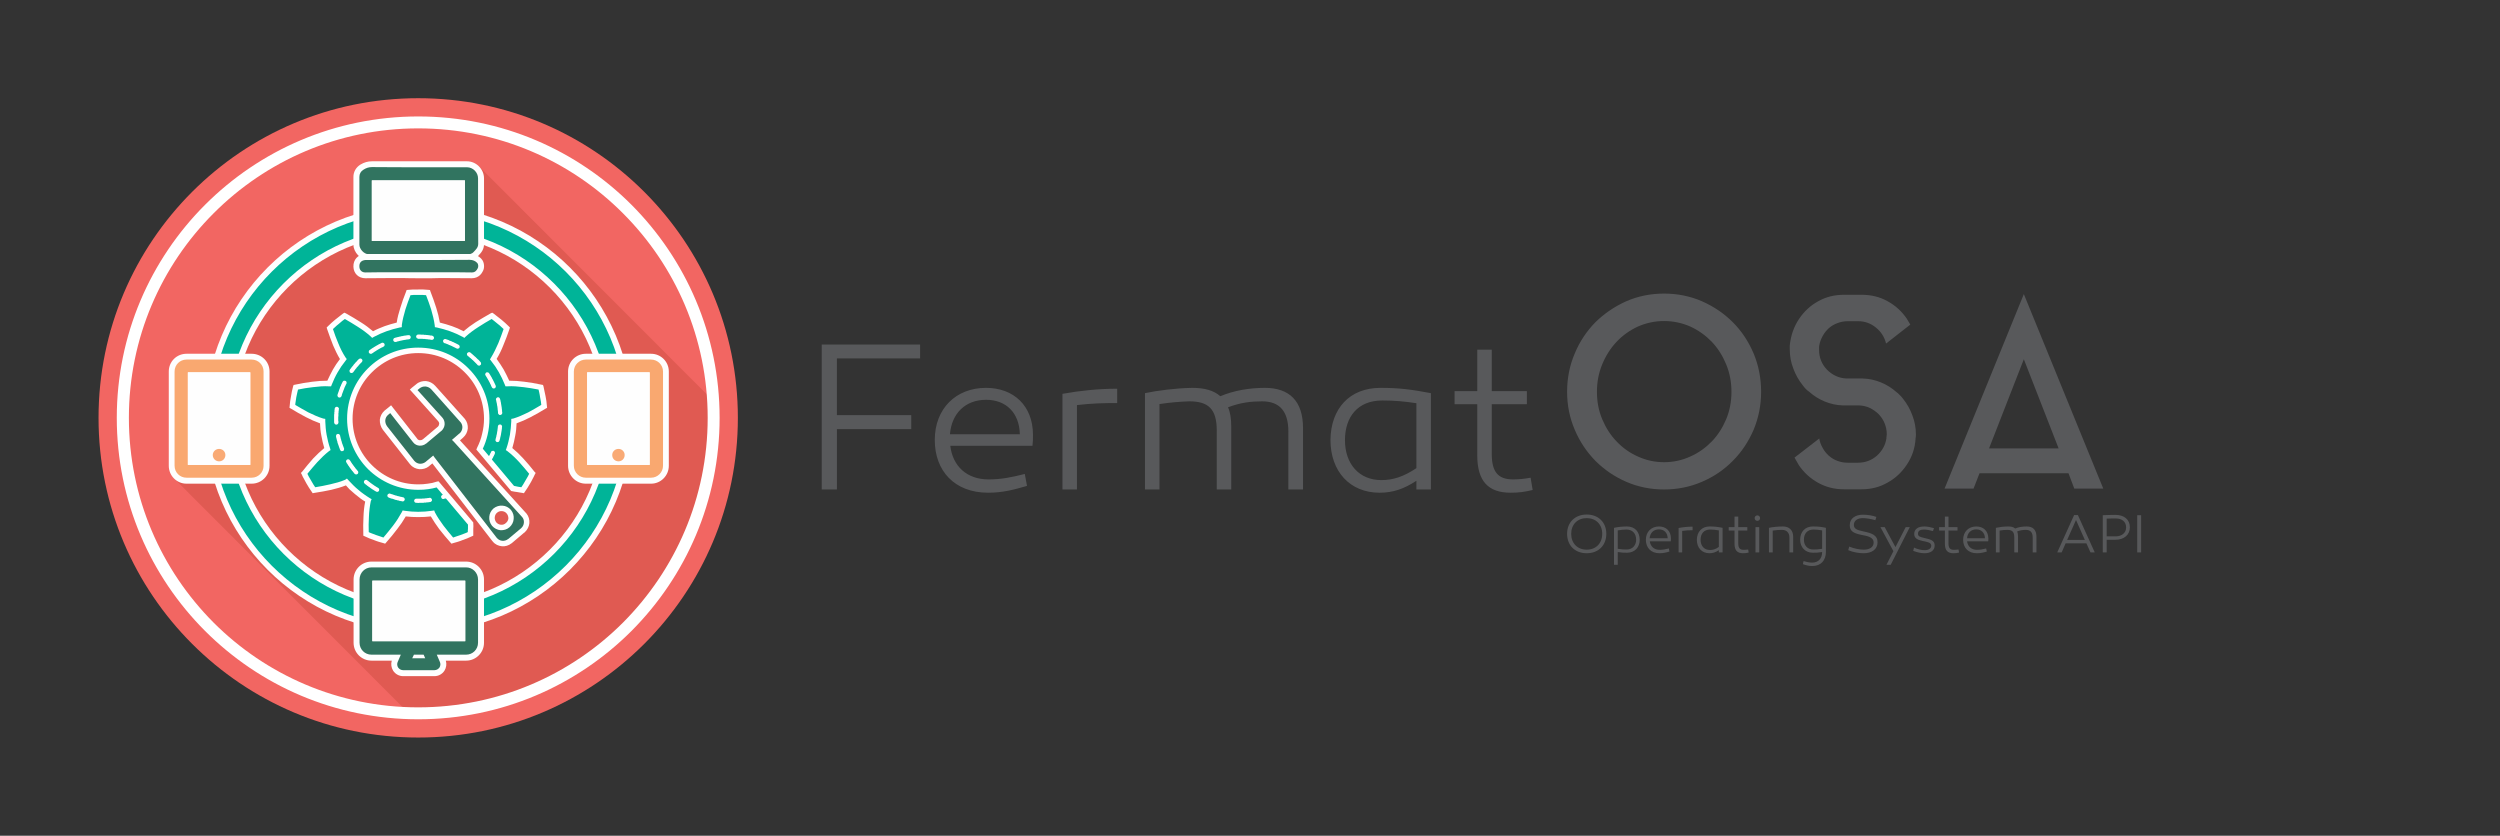 <?xml version="1.0" encoding="UTF-8"?>
<!DOCTYPE svg PUBLIC "-//W3C//DTD SVG 1.1//EN" "http://www.w3.org/Graphics/SVG/1.1/DTD/svg11.dtd">
<!-- Creator: CorelDRAW X6 -->
<svg xmlns="http://www.w3.org/2000/svg" xml:space="preserve" width="146.643mm" height="49.022mm" version="1.1" style="shape-rendering:geometricPrecision; text-rendering:geometricPrecision; image-rendering:optimizeQuality; fill-rule:evenodd; clip-rule:evenodd"
viewBox="0 0 14664 4902"
 xmlns:xlink="http://www.w3.org/1999/xlink">
 <rect x="0" y="0" width="14664" height="4902" fill="#333333" stroke="none"/>
 <defs>
  <style type="text/css">
   <![CDATA[
    .fil4 {fill:#FEFEFE}
    .fil7 {fill:#F9AA75}
    .fil3 {fill:#00B498}
    .fil5 {fill:#317460}
    .fil2 {fill:#E05A52}
    .fil1 {fill:#F26662}
    .fil6 {fill:#F9A870}
    .fil0 {fill:#58595B;fill-rule:nonzero}
    .fil8 {fill:white;fill-rule:nonzero}
   ]]>
  </style>
 </defs>
 <g id="Capa_x0020_1">
  <path class="fil0" d="M4909 2435l0 -333 488 0 0 -81 -577 0 0 850 89 0 0 -354 436 0 0 -82 -436 0zm874 -160c-175,0 -300,121 -300,306 0,180 115,309 313,309 87,0 152,-18 228,-40l-13 -70c-79,20 -139,32 -213,32 -127,0 -210,-78 -224,-197l482 0c3,-28 3,-38 3,-66 -1,-169 -113,-274 -276,-274zm1 70c117,0 195,76 198,202l-410 0c10,-122 90,-202 212,-202zm769 -65c-107,0 -216,11 -321,30l0 561 85 0 0 -495c85,-10 154,-12 236,-12l0 -84zm866 -5c-88,0 -181,15 -261,49 -39,-34 -92,-49 -166,-49 -98,2 -205,16 -276,31l0 565 85 0 0 -501c66,-10 120,-14 175,-16 112,0 161,45 161,171l0 346 85 0 0 -367c0,-49 -6,-87 -19,-115 73,-28 136,-35 200,-35 105,0 154,61 154,177l0 340 86 0 0 -360c0,-160 -81,-236 -224,-236zm678 0c-181,0 -291,122 -293,305 0,186 115,310 288,310 80,0 144,-23 216,-70l0 51 85 0 0 -565c-116,-22 -187,-31 -296,-31zm11 74c69,0 128,5 200,16l0 381c-77,51 -137,70 -206,70 -130,0 -213,-95 -213,-234 0,-137 75,-233 219,-233zm870 453c-37,7 -72,10 -103,10 -90,0 -125,-46 -125,-150l0 -291 206 0 0 -77 -206 0 0 -243 -85 0 0 243 -133 0 0 77 133 0 0 299c0,151 63,220 196,220 50,0 82,-5 129,-16l-12 -72z"/>
  <path class="fil0" d="M9307 3018c-68,0 -115,45 -115,113 0,69 47,114 115,114 68,0 115,-45 115,-114 0,-68 -47,-113 -115,-113zm0 206c-54,0 -91,-37 -91,-93 0,-55 37,-92 91,-92 54,0 91,37 91,92 0,56 -37,93 -91,93zm236 -136c-28,0 -53,3 -76,8l0 217 22 0 0 -75c25,4 36,4 55,4 45,0 74,-32 74,-76 -1,-47 -28,-78 -75,-78zm-1 135c-16,0 -27,0 -53,-4l0 -108c19,-3 34,-5 51,-5 37,0 57,25 57,60 0,33 -22,57 -55,57zm189 -135c-45,0 -77,31 -77,78 0,46 29,79 80,79 22,0 39,-4 58,-10l-3 -18c-20,5 -36,8 -55,8 -32,0 -53,-20 -57,-50l123 0c1,-7 1,-10 1,-17 0,-44 -29,-70 -70,-70zm0 17c30,0 50,20 51,52l-106 0c3,-31 23,-52 55,-52zm197 -16c-28,0 -55,3 -82,8l0 143 21 0 0 -126c22,-3 40,-4 61,-4l0 -21zm100 -1c-46,0 -74,31 -75,78 0,48 30,79 74,79 21,0 37,-6 55,-18l0 13 22 0 0 -144c-30,-6 -48,-8 -76,-8zm3 18c18,0 33,2 51,5l0 97c-19,14 -35,18 -52,18 -34,0 -55,-24 -55,-60 0,-35 19,-60 56,-60zm223 117c-9,1 -18,2 -26,2 -23,0 -32,-11 -32,-38l0 -75 53 0 0 -20 -53 0 0 -62 -22 0 0 62 -34 0 0 20 34 0 0 77c0,39 16,56 50,56 13,0 21,-1 33,-4l-3 -18zm54 -168c9,0 16,-7 16,-16 0,-9 -7,-16 -16,-16 -9,0 -16,7 -16,16 0,9 7,16 16,16zm11 37l-22 0 0 148 22 0 0 -148zm139 -4c-27,0 -60,3 -82,8l0 144 22 0 0 -128c20,-3 39,-4 55,-4 27,0 43,17 43,45l0 87 22 0 0 -92c0,-38 -23,-60 -60,-60zm176 0c-46,0 -75,31 -75,78 0,44 30,76 74,76 19,0 31,0 55,-4 0,39 -23,62 -59,62 -17,0 -34,-4 -50,-9l-4 18c16,6 34,11 55,11 51,0 80,-33 80,-83l0 -141c-22,-5 -41,-8 -76,-8zm3 18c18,0 33,2 51,5l0 108c-25,4 -37,4 -53,4 -33,0 -54,-24 -54,-57 0,-35 19,-60 56,-60zm369 -74c-21,-8 -51,-13 -79,-13 -46,0 -77,23 -77,61 0,33 18,47 67,57 35,7 73,12 73,46 0,26 -24,41 -57,41 -26,0 -57,-6 -86,-18l-6 21c28,12 62,18 91,18 47,0 81,-23 81,-64 0,-43 -35,-54 -83,-64 -39,-8 -56,-16 -56,-38 0,-25 21,-40 52,-40 21,0 49,5 74,12l6 -19zm196 60l-24 0 -60 117 -63 -117 -25 0 76 141 -41 80 25 0 112 -221zm20 139c21,8 45,14 66,14 35,0 60,-15 60,-46 0,-29 -24,-35 -59,-43 -26,-6 -39,-10 -39,-25 0,-17 12,-25 35,-25 15,0 35,4 53,9l6 -17c-16,-5 -38,-10 -57,-10 -37,0 -59,16 -59,44 0,24 17,34 49,41 29,6 51,9 51,28 0,17 -17,26 -39,26 -18,0 -41,-5 -62,-15l-5 19zm266 -8c-10,1 -19,2 -27,2 -23,0 -32,-11 -32,-38l0 -75 53 0 0 -20 -53 0 0 -62 -21 0 0 62 -34 0 0 20 34 0 0 77c0,39 16,56 50,56 13,0 21,-1 33,-4l-3 -18zm104 -135c-45,0 -77,31 -77,78 0,46 29,79 80,79 23,0 39,-4 59,-10l-4 -18c-20,5 -35,8 -54,8 -33,0 -54,-20 -58,-50l124 0c1,-7 1,-10 1,-17 -1,-44 -29,-70 -71,-70zm0 17c30,0 50,20 51,52l-105 0c2,-31 23,-52 54,-52zm295 -17c-22,0 -46,3 -67,12 -9,-9 -23,-12 -42,-12 -25,0 -53,4 -71,8l0 144 22 0 0 -128c17,-3 31,-4 45,-4 29,0 41,11 41,44l0 88 22 0 0 -94c0,-12 -2,-22 -5,-29 19,-7 35,-9 51,-9 27,0 40,15 40,45l0 87 22 0 0 -92c0,-41 -21,-60 -58,-60zm229 99l122 0 24 53 25 0 -99 -219 -22 0 -99 219 26 0 23 -53zm61 -137l52 117 -104 0 52 -117zm231 -30c-25,0 -50,1 -74,2l0 218 23 0 0 -74 51 0c51,0 85,-29 85,-73 0,-46 -34,-73 -85,-73zm-51 126l0 -104c19,-1 36,-1 53,-1 36,0 61,18 61,53 0,31 -25,52 -61,52l-53 0zm202 -124l-23 0 0 218 23 0 0 -218z"/>
  <path class="fil0" d="M9761 1722c78,0 153,15 222,45 70,31 130,72 181,123 52,52 92,113 122,183 29,70 44,145 44,225 0,79 -15,153 -44,223 -30,69 -70,130 -122,182 -51,52 -111,93 -181,123 -69,30 -144,45 -222,45 -79,0 -153,-15 -222,-45 -69,-30 -129,-71 -181,-123 -51,-52 -92,-113 -121,-182 -30,-70 -45,-144 -45,-223 0,-80 15,-155 45,-225 29,-70 70,-131 121,-183 52,-51 112,-92 181,-123 69,-30 143,-45 222,-45zm0 989c53,0 105,-11 153,-33 48,-21 90,-51 126,-88 36,-37 64,-81 85,-131 21,-50 31,-104 31,-161 0,-57 -10,-110 -31,-161 -21,-51 -49,-95 -85,-133 -36,-37 -78,-67 -126,-89 -48,-21 -100,-32 -153,-32 -54,0 -105,11 -153,32 -48,22 -90,52 -125,89 -36,38 -64,82 -85,133 -21,51 -31,104 -31,161 0,57 10,111 31,161 21,50 49,94 85,131 35,37 77,67 125,88 48,22 99,33 153,33zm1363 -411c7,5 14,11 20,18 7,6 12,13 17,19 24,30 43,63 56,99 14,36 21,73 21,113 0,9 -1,16 -2,22 -3,58 -21,110 -53,157 -29,43 -66,78 -112,103 -45,26 -96,39 -152,39l-103 0c-56,0 -107,-13 -153,-39 -45,-25 -83,-60 -112,-103 -8,-13 -16,-27 -25,-44l145 -112c3,20 10,38 20,55 9,18 22,33 36,46 15,13 31,23 50,30 19,7 38,11 59,11l62 0c43,0 80,-14 111,-41 31,-28 50,-62 56,-102 0,-4 0,-9 1,-13 0,-4 1,-8 1,-12 0,-23 -5,-44 -13,-64 -8,-20 -20,-37 -34,-52 -15,-15 -32,-27 -52,-37 -19,-9 -40,-14 -62,-15l-89 0 -6 0c-38,-1 -74,-9 -108,-23 -34,-14 -64,-33 -91,-57 -15,-10 -27,-23 -37,-37 -24,-30 -43,-63 -56,-99 -14,-36 -21,-73 -21,-113l0 -22c6,-59 24,-111 55,-157 29,-43 66,-78 112,-103 46,-26 96,-38 152,-38l102 0c56,0 107,12 153,38 46,25 84,60 113,103 3,5 6,11 10,17 4,7 7,12 10,17l-142 111c-9,-37 -29,-69 -59,-93 -30,-25 -65,-38 -104,-38l-62 0c-21,0 -41,4 -60,11 -19,7 -36,17 -51,30 -14,13 -27,29 -36,46 -10,18 -17,37 -20,56 -1,5 -1,9 -1,13 0,4 0,8 0,12 0,23 4,44 12,64 8,20 20,37 34,52 15,15 32,28 52,37 19,9 40,14 62,15l89 0 6 0c38,1 74,9 108,23 34,14 64,33 91,57zm282 566l465 -1141 466 1141 -170 0 -34 -90 -522 0 -35 90 -170 0zm261 -236l408 0 -204 -523 -204 523z"/>
  <g id="_361173616">
   <circle class="fil1" cx="2453" cy="2451" r="1875"/>
   <path class="fil2" d="M4186 2451c0,-34 -1,-68 -3,-101l-1373 -1374 -941 451 -522 665 -330 710 1380 1381c19,1 38,1 56,1 957,0 1733,-776 1733,-1733z"/>
   <g>
    <path class="fil3" d="M2456 1351c-609,0 -1105,495 -1105,1105 0,609 496,1105 1105,1105 610,0 1105,-496 1105,-1105 0,-610 -495,-1105 -1105,-1105zm0 2342c-682,0 -1237,-555 -1237,-1237 0,-683 555,-1238 1237,-1238 683,0 1238,555 1238,1238 0,682 -555,1237 -1238,1237z"/>
    <path class="fil4" d="M2456 1368c-599,0 -1087,488 -1087,1088 0,599 488,1087 1087,1087 600,0 1088,-488 1088,-1087 0,-600 -488,-1088 -1088,-1088zm0 2210c-618,0 -1122,-504 -1122,-1122 0,-619 504,-1123 1122,-1123 619,0 1123,504 1123,1123 0,618 -504,1122 -1123,1122zm0 -2342c-672,0 -1220,547 -1220,1220 0,672 548,1220 1220,1220 673,0 1220,-548 1220,-1220 0,-673 -547,-1220 -1220,-1220zm0 2474c-691,0 -1254,-563 -1254,-1254 0,-692 563,-1255 1254,-1255 692,0 1255,563 1255,1255 0,691 -563,1254 -1255,1254z"/>
   </g>
   <path class="fil5" d="M2709 1396l0 -321 -510 0 0 321 510 0zm-271 113l0 -1 -143 0c-45,0 -90,0 -135,0 -34,0 -69,-37 -69,-73 -1,-132 -1,-264 0,-397 0,-24 11,-44 31,-57 20,-12 39,-18 60,-18 102,0 204,1 306,1l251 0c44,0 83,38 83,82l0 106c0,93 -1,185 0,278 0,27 -15,43 -27,55l-3 4c-16,18 -37,20 -56,20l-13 0 -122 0 -163 0z"/>
   <path class="fil4" d="M2216 1093l476 0 0 286 -476 0 0 -286zm-34 -147c-24,0 -46,6 -69,20 -25,16 -40,42 -40,72 0,133 0,265 0,397 0,45 43,90 87,90 45,1 90,1 135,1l80 0 46 -1 34 2 71 0 71 0c42,0 84,0 126,0l6 0 7 0c15,0 45,0 69,-26l3 -4c13,-13 32,-34 31,-67 0,-92 0,-186 0,-277l0 -107c0,-54 -46,-100 -100,-100l-23 0 -113 0 -113 0c-103,0 -205,0 -307,0l0 0 -1 0zm-1 467c183,0 364,0 546,0 0,-119 0,-236 0,-355 -182,0 -363,0 -546,0 0,120 0,237 0,355zm1 -433l1 0c102,1 204,1 307,1 75,0 150,0 226,0 8,0 15,0 23,0 35,0 65,30 65,65 0,128 0,256 1,384 0,22 -14,34 -26,47 -12,14 -27,15 -43,15 -4,0 -9,0 -13,0l-1 0c-41,0 -83,0 -125,0 -47,0 -95,0 -142,0l0 -1c-53,0 -107,0 -160,0 -45,0 -90,0 -135,0 -25,-1 -52,-30 -52,-56 0,-132 0,-264 0,-397 0,-18 8,-33 23,-42 15,-10 31,-16 51,-16z"/>
   <path class="fil4" d="M2181 1058c183,0 364,0 546,0 0,119 0,236 0,355 -182,0 -363,0 -546,0 0,-118 0,-235 0,-355z"/>
   <path class="fil5" d="M2712 3744l0 -321 -511 0 0 321 511 0zm-347 204c-18,0 -35,-9 -44,-23 -10,-15 -12,-34 -4,-50l7 -18 -145 0c-48,0 -87,-39 -87,-87l0 -371c0,-49 39,-88 87,-88l555 0c48,0 87,39 87,88l0 371c0,48 -39,87 -87,87l-146 0 8 18c7,16 6,35 -4,50 -10,15 -26,23 -44,23l-183 0z"/>
   <path class="fil4" d="M2218 3441l476 0 0 286 -476 0 0 -286zm516 -147l-555 0c-58,0 -105,47 -105,105l0 371c0,58 47,105 105,105l119 0c-6,20 -3,41 8,59 13,20 35,32 59,32l91 0 92 0c24,0 46,-12 59,-32 11,-18 14,-39 8,-59l119 0c58,0 105,-47 105,-105l0 -371c0,-58 -47,-105 -105,-105zm-316 567l38 0 38 0 -9 -21 -57 0 -10 21zm-234 -100l545 0 0 -355 -545 0 0 355zm550 -433c39,0 70,32 70,71l0 371c0,39 -31,70 -70,70l-172 0 18 42c5,11 4,23 -2,33 -7,10 -18,16 -30,16l-92 0 -91 0c-12,0 -23,-6 -30,-16 -6,-10 -7,-22 -2,-33l18 -42 -172 0c-39,0 -70,-31 -70,-70l0 -371c0,-39 31,-71 70,-71l555 0z"/>
   <polygon class="fil4" points="2184,3761 2729,3761 2729,3406 2184,3406 "/>
   <path class="fil6" d="M1451 2710l0 -509 -332 0 0 509 332 0zm-357 109c-48,0 -87,-39 -87,-87l0 -553c0,-48 39,-87 87,-87l382 0c49,0 88,39 88,87l0 553c0,48 -39,87 -88,87l-382 0z"/>
   <path class="fil4" d="M1136 2218l297 0 0 475 -297 0 0 -475zm340 -143l-382 0c-58,0 -104,46 -104,104l0 553c0,58 46,105 104,105l382 0c58,0 105,-47 105,-105l0 -553c0,-58 -47,-104 -105,-104zm-374 652l366 0 0 -543 -366 0 0 543zm374 -618c39,0 70,31 70,70l0 553c0,39 -31,70 -70,70l-382 0c-39,0 -70,-31 -70,-70l0 -553c0,-39 31,-70 70,-70l382 0z"/>
   <polygon class="fil4" points="1468,2727 1468,2184 1102,2184 1102,2727 "/>
   <path class="fil7" d="M1248 2669c0,-20 17,-36 37,-36 21,0 37,16 37,36 0,21 -16,37 -37,37 -20,0 -37,-16 -37,-37z"/>
   <path class="fil6" d="M3793 2710l0 -509 -332 0 0 509 332 0zm-357 109c-48,0 -87,-39 -87,-87l0 -553c0,-48 39,-87 87,-87l383 0c48,0 87,39 87,87l0 553c0,48 -39,87 -87,87l-383 0z"/>
   <path class="fil4" d="M3478 2218l298 0 0 475 -298 0 0 -475zm341 -143l-383 0c-57,0 -104,46 -104,104l0 553c0,58 47,105 104,105l383 0c57,0 104,-47 104,-105l0 -553c0,-58 -47,-104 -104,-104zm-375 652l366 0 0 -543 -366 0 0 543zm375 -618c38,0 70,31 70,70l0 553c0,39 -32,70 -70,70l-383 0c-38,0 -70,-31 -70,-70l0 -553c0,-39 32,-70 70,-70l383 0z"/>
   <polygon class="fil4" points="3811,2727 3811,2184 3444,2184 3444,2727 "/>
   <path class="fil7" d="M3591 2669c0,-20 16,-36 37,-36 20,0 36,16 36,36 0,21 -16,37 -36,37 -21,0 -37,-16 -37,-37z"/>
   <path class="fil5" d="M2143 1615c-30,0 -52,-21 -52,-52 -1,-32 19,-53 51,-55l6 0 263 0c114,0 229,0 343,-1 24,0 44,9 59,25 10,11 13,36 4,51 -6,10 -18,32 -49,32 -52,-1 -103,-1 -155,-1l-161 0 -166 0c-47,0 -94,0 -142,1l-1 0z"/>
   <path class="fil4" d="M2755 1490l0 0 -1 0c-113,0 -226,0 -340,0l-129 0 -129 0 -2 0 -2 0 -4 0 -7 0c-42,3 -69,33 -68,74 1,40 30,68 70,68l0 0 2 0c41,0 85,-1 141,-1 28,0 55,0 83,0 27,1 55,1 82,1 28,0 55,0 82,0 27,-1 54,-1 81,-1 62,0 109,1 153,1l0 0c42,0 59,-29 65,-41 12,-20 9,-54 -7,-71 -17,-20 -42,-30 -70,-30zm0 34c19,0 34,7 45,19 6,7 7,23 2,31 -6,12 -15,24 -34,24l0 0c-52,-1 -103,-1 -154,-1 -54,0 -108,0 -162,0l-1 0c-55,0 -110,0 -165,0 -47,0 -95,0 -142,1l-1 0c-24,0 -35,-17 -35,-35 -1,-23 12,-36 36,-38l4 0 6 0 2 0c86,0 172,0 258,0 114,0 227,0 341,-1l0 0z"/>
   <path class="fil3" d="M2453 1714c20,0 39,1 57,2 24,62 47,126 56,190 53,10 106,29 155,56 47,-43 106,-77 164,-110 16,11 31,23 45,35 15,13 29,26 43,39 -22,63 -46,127 -80,181 35,44 63,92 83,143 64,-3 131,9 196,21 5,19 9,37 12,56 4,19 6,38 8,57 -57,34 -116,68 -177,87l0 0c-2,55 -11,110 -29,163 51,39 95,91 137,143 -8,17 -17,33 -27,50 -9,17 -20,33 -30,48 -20,-3 -40,-6 -60,-10l-193 -230c27,-54 42,-115 42,-179 0,-222 -180,-401 -402,-401 -221,0 -401,179 -401,401 0,222 180,401 401,401 40,0 78,-6 114,-16l193 230c1,21 0,41 0,61 -17,8 -35,15 -53,21 -18,7 -36,13 -54,18 -44,-50 -87,-103 -117,-159l0 -1c-55,9 -110,9 -165,0l0 0c-30,57 -73,110 -117,160 -18,-5 -36,-11 -54,-18 -18,-6 -36,-13 -53,-21 -1,-67 -1,-135 13,-197l0 0c-24,-15 -46,-31 -68,-49 -21,-18 -41,-37 -59,-58l0 0c-59,25 -126,37 -192,47 -11,-15 -21,-31 -30,-48 -10,-17 -19,-33 -27,-50 42,-52 86,-104 137,-143l0 0c-18,-53 -27,-108 -29,-163l0 0c-61,-19 -120,-53 -177,-87 2,-19 4,-38 8,-57 3,-19 7,-37 12,-56 65,-12 132,-24 196,-21 20,-51 47,-99 83,-143l0 0c-35,-54 -58,-118 -80,-181 14,-13 28,-26 42,-39 15,-12 30,-24 45,-35 59,33 118,67 165,110 49,-26 101,-45 155,-56l0 0c9,-64 32,-128 55,-190 19,-1 38,-2 57,-2z"/>
   <path class="fil8" d="M2453 1698c9,0 19,0 30,0 10,1 20,1 29,2l10 1 3 9c12,32 24,63 34,96 9,28 16,57 21,86 24,6 48,13 71,21 23,8 46,18 68,30 22,-19 46,-37 71,-53 29,-18 58,-35 88,-52l9 -4 8 5c8,6 15,12 23,18l0 0c8,6 16,12 23,18 7,6 14,12 22,19 7,7 14,14 21,20l7 7 -3 10c-11,31 -22,63 -36,95 -11,28 -24,55 -39,79 15,20 28,41 41,62 12,22 23,44 33,66 29,0 59,2 88,6 34,4 67,10 100,17l10 2 3 9c2,9 4,19 6,29l0 0c2,9 4,19 6,28 2,9 3,19 5,29 1,10 2,19 3,29l1 10 -9 5c-28,17 -57,34 -88,50 -27,14 -54,26 -82,36 -1,25 -3,49 -8,73 -4,24 -10,48 -17,72 23,19 44,39 64,61 23,25 45,51 66,78l7 7 -5 9c-4,10 -9,18 -13,26 -4,9 -9,17 -14,26 -5,9 -10,17 -15,25 -5,8 -11,16 -16,24l-6 9 -10 -2c-11,-2 -22,-3 -30,-5 -10,-1 -20,-3 -30,-5l-5 -1 -4 -5 -193 -230 -7 -8 4 -10c13,-26 24,-54 30,-83 7,-28 11,-58 11,-88 0,-106 -43,-203 -113,-272 -70,-70 -166,-113 -273,-113 -106,0 -202,43 -272,113 -70,69 -113,166 -113,272 0,106 43,203 113,272 70,70 166,113 272,113 19,0 38,-1 56,-4 18,-2 36,-6 53,-12l10 -2 7 8 194 230 3 4 0 6c1,10 1,21 0,31 0,10 0,20 0,30l0 10 -9 4c-9,4 -18,8 -27,12 -9,3 -18,7 -27,10 -9,4 -19,7 -28,10 -9,3 -19,6 -28,8l-9 3 -7 -8c-22,-25 -44,-51 -65,-78 -18,-24 -34,-49 -49,-74 -24,3 -49,4 -74,4 -24,0 -49,-1 -73,-4 -15,26 -31,50 -50,74 -20,27 -42,53 -64,78l-7 8 -9 -3c-9,-2 -19,-5 -28,-8 -9,-3 -19,-6 -28,-10 -9,-3 -18,-7 -27,-10 -9,-4 -18,-8 -27,-12l-9 -4 0 -10c-1,-34 -1,-68 1,-101 1,-30 4,-60 10,-89 -9,-5 -17,-11 -26,-17 -12,-9 -23,-18 -34,-27 -11,-9 -21,-18 -32,-28 -7,-7 -14,-15 -21,-23 -28,11 -57,19 -86,26l0 0c-32,7 -66,13 -99,18l-10 2 -6 -9c-5,-8 -11,-16 -16,-24 -5,-8 -10,-16 -15,-25 -5,-9 -10,-18 -14,-26 -5,-8 -9,-16 -13,-26l-5 -9 7 -7c21,-27 43,-53 65,-78 21,-22 42,-42 65,-61 -7,-24 -13,-48 -17,-72 -5,-24 -7,-48 -8,-73 -28,-10 -55,-22 -82,-36 -31,-16 -60,-33 -88,-50l-9 -5 1 -10c1,-10 2,-19 3,-29 2,-10 3,-20 5,-29 2,-9 3,-19 5,-28l0 0c3,-10 5,-20 7,-29l3 -9 10 -2c33,-7 66,-13 99,-17 30,-4 60,-6 89,-6 10,-22 21,-44 33,-66 12,-21 26,-42 41,-61 -15,-25 -28,-52 -40,-80 -13,-32 -24,-64 -35,-95l-3 -10 7 -7c7,-6 14,-13 21,-20 8,-7 15,-13 22,-19 8,-6 15,-12 23,-18l0 0c8,-7 16,-12 23,-18l8 -5 9 4c30,17 59,34 87,52 26,16 50,34 72,53 22,-12 45,-21 68,-30 23,-8 47,-15 71,-21 4,-29 12,-58 21,-86 10,-33 21,-64 34,-96l3 -9 10 -1c9,-1 19,-1 29,-2 11,0 21,0 29,0zm28 32c-8,0 -17,0 -28,0 -10,0 -19,0 -28,0 -5,1 -11,1 -17,1 -11,28 -21,56 -30,84 -9,31 -17,61 -21,91l0 13 -13 2c-26,6 -52,13 -77,22 -25,9 -50,20 -74,33l-10 6 -8 -8c-23,-21 -49,-40 -76,-57 -25,-16 -50,-31 -76,-46 -5,4 -10,8 -15,11l0 0c-7,6 -14,12 -21,18 -8,6 -15,12 -21,18 -5,4 -9,8 -13,12 9,28 20,57 31,83 12,30 26,58 43,84l7 9 -8 11c-17,21 -32,43 -45,66 -14,24 -25,48 -35,73l-4 10 -12 0c-30,-2 -62,1 -95,5 -29,3 -58,8 -87,14 -2,6 -3,12 -4,17l0 0c-2,9 -4,19 -6,28 -1,10 -3,19 -4,27 -1,6 -2,12 -2,18 26,15 52,31 77,44 29,14 57,27 87,36l12 2 0 14c1,26 3,53 8,80 5,26 11,52 20,78l3 11 -9 6 0 0c-24,19 -47,41 -69,65 -20,22 -39,45 -58,68 3,5 5,10 8,16 5,8 9,16 14,24 4,8 9,16 14,24 3,5 6,10 10,15 29,-5 58,-10 87,-17l0 0c31,-7 61,-15 89,-27l10 -7 10 11c9,10 18,19 28,29 9,9 19,18 30,27 10,9 21,17 32,25 10,7 21,15 33,22l12 7 -5 11c-6,30 -10,62 -11,93 -2,30 -2,60 -1,89 5,3 10,5 16,7 9,4 18,7 26,10 9,3 18,6 27,9 5,2 11,4 17,6 19,-23 38,-45 56,-69 20,-26 37,-53 52,-80l5 -10 11 2c27,4 54,6 80,6 27,0 54,-2 81,-6l13 -2 4 11c14,27 32,53 51,79 18,24 37,46 56,69 6,-2 12,-4 17,-6 9,-3 18,-6 27,-9 8,-3 17,-6 26,-10 5,-2 11,-4 16,-7 0,-6 0,-13 1,-19 0,-8 0,-17 0,-25l-184 -218c-15,4 -31,8 -48,10 -19,3 -39,4 -60,4 -115,0 -219,-47 -295,-122 -75,-76 -122,-180 -122,-295 0,-115 47,-220 122,-295 76,-76 180,-122 295,-122 116,0 220,46 295,122 76,75 123,180 123,295 0,33 -4,65 -11,95 -7,29 -16,56 -28,81l183 218c8,2 16,3 24,5 7,1 13,2 19,3 3,-5 7,-10 10,-15 5,-8 10,-16 14,-24 5,-8 9,-16 14,-24 3,-6 5,-11 8,-16 -19,-23 -38,-46 -58,-68 -22,-24 -45,-46 -70,-65l-9 -6 4 -11c9,-26 15,-52 20,-78 4,-27 7,-54 8,-80l0 -14 12 -2c30,-9 58,-22 87,-36 25,-13 51,-29 77,-44 -1,-6 -1,-12 -2,-18 -1,-8 -3,-17 -5,-27 -1,-9 -3,-18 -5,-28l0 0c-1,-5 -2,-11 -4,-17 -29,-5 -58,-11 -87,-14 -33,-4 -65,-7 -95,-5l-12 0 -4 -10c-10,-25 -22,-50 -35,-73 -13,-23 -28,-45 -45,-66l-7 -9 6 -10c16,-26 30,-55 43,-85 11,-26 21,-55 31,-83 -4,-4 -9,-8 -13,-12 -6,-6 -13,-12 -21,-18 -7,-6 -14,-12 -22,-18l0 0c-4,-3 -9,-7 -14,-11 -26,15 -52,30 -76,46 -27,17 -53,36 -76,57l-8 8 -10 -6c-24,-13 -49,-24 -74,-33 -25,-9 -51,-16 -77,-22l-12 -2 -1 -11c-4,-31 -12,-62 -21,-93 -9,-28 -19,-56 -30,-84 -6,0 -12,0 -18,-1z"/>
   <path class="fil5" d="M2674 2581l400 440c24,26 19,68 -8,90l-74 62c-27,23 -68,20 -90,-8l-364 -470 -30 26c-27,22 -69,20 -90,-8l-159 -202c-22,-28 -19,-68 8,-90l24 -21 144 184c14,17 39,19 56,5l87 -73c16,-14 19,-40 5,-56l-157 -173 25 -21c27,-23 67,-19 90,8l172 191c23,27 19,68 -8,91l-31 25zm231 414c24,-20 60,-17 80,7 20,23 16,59 -7,79 -24,20 -59,17 -79,-7 -20,-24 -17,-59 6,-79z"/>
   <path class="fil8" d="M2698 2583l388 427 0 0 2 2 0 0c13,16 19,37 17,57 -2,19 -11,38 -26,52l0 1 -2 1 -1 0 -73 62 -1 1 -2 1 0 0c-16,13 -37,19 -56,17 -20,-2 -39,-10 -53,-27l0 0 -1 -2 -1 0 -353 -457 -18 15 0 0 -1 1 -1 1c-16,13 -37,18 -56,17 -20,-2 -40,-11 -53,-27l-1 -1 -1 -1 0 0 -159 -202c-13,-17 -19,-39 -18,-59 2,-20 12,-40 28,-54l25 -20 13 -11 10 13 144 184 0 0 0 1 0 0c4,4 9,7 15,7l0 0c6,0 12,-1 16,-5l0 0 1 0 0 0 88 -74 0 0 0 0 0 0c5,-4 7,-10 8,-16 1,-5 -1,-11 -5,-16l0 0 0 0 0 0 -156 -174 -11 -12 12 -11 25 -20c17,-15 37,-20 58,-19 20,2 40,12 54,28l172 192 0 0 1 1 0 0c14,17 19,37 18,57 -2,20 -11,39 -27,53l0 0 -2 2 0 0 -17 15zm364 449l0 0 -399 -440 -12 -12 13 -11 30 -26 0 0 2 -1 0 0c9,-8 15,-20 16,-32 1,-11 -2,-23 -10,-33l0 0 -1 -1 0 0 -171 -192c-9,-10 -22,-16 -34,-17 -12,-1 -25,3 -35,11l-12 10 146 162 0 0 1 1 0 0c9,11 13,25 12,39 -1,14 -8,27 -18,37l-1 0 -1 1 0 0 -87 73 0 0 -1 1 -1 0c-11,9 -25,13 -39,12l0 0c-13,-1 -27,-7 -36,-19l0 0 -1 -1 0 0 -134 -171 -12 10c-10,8 -16,20 -17,32 -1,12 3,25 11,36l159 202 0 0 1 1 0 0c8,9 19,15 31,16 12,1 25,-3 35,-11l0 0 1 -1 0 0 30 -25 13 -11 10 14 363 469 2 2 0 0c8,9 19,14 30,15 12,1 24,-2 34,-10l2 -1 0 0 74 -62 0 0 1 -1 0 0c10,-9 15,-20 16,-32 1,-12 -2,-24 -10,-33l0 0 -1 -1zm-167 -50c15,-12 35,-18 53,-16 18,1 36,10 49,25 13,16 18,35 16,53 -1,18 -10,36 -25,49 -15,13 -34,18 -53,17 -18,-2 -36,-11 -49,-26 -12,-15 -18,-34 -16,-53 1,-18 10,-36 25,-49zm50 16c-10,-1 -21,2 -29,9 -9,7 -13,17 -14,27 -1,10 2,21 9,30 7,8 17,13 27,14 10,1 21,-2 29,-10 9,-7 14,-17 15,-27 0,-10 -3,-21 -10,-29 -7,-9 -17,-13 -27,-14z"/>
   <path class="fil8" d="M2680 2040c8,5 16,-6 10,-12 -1,-1 -1,-1 -2,-2l-1 0 -3 -2 -3 -1 -2 -2 -3 -1 -2 -1 -3 -2 -3 -1 -2 -1 -3 -1 -3 -2 -2 -1 -3 -1 -3 -1 -3 -2 -2 -1 -3 -1 -3 -1 -3 -1 -2 -1 -3 -1 -3 -2 -3 -1 -2 -1 -3 -1 -3 -1 -3 -1 -2 -1c-9,-3 -15,8 -8,14 1,1 1,1 2,2l3 0 2 1 3 1 3 1 3 1 2 1 3 1 3 1 2 2 3 1 3 1 2 1 3 1 3 1 2 1 3 2 2 1 3 1 3 1 2 2 3 1 2 1 3 1 2 2 3 1 3 1 2 2 1 0z"/>
   <path class="fil8" d="M2804 2138c2,2 5,3 8,2 6,-2 8,-9 4,-13l-2 -2 -2 -2 -2 -3 -2 -2 -2 -2 -2 -2 -2 -2 -3 -2 -2 -2 -2 -2 -2 -2 -2 -2 -2 -2 -2 -2 -2 -2 -3 -2 -2 -2 -2 -2 -2 -2 -2 -2 -3 -2 -2 -2 -2 -2 -2 -2 -3 -2 -2 -1 -2 -2 -2 -2c-7,-5 -17,4 -11,11 0,1 1,1 1,2l2 1 2 2 2 2 3 2 2 1 2 2 2 2 2 2 2 2 2 2 3 2 2 2 2 1 2 2 2 2 2 2 2 2 2 2 2 2 2 2 2 2 2 2 2 2 2 2 2 2 2 2 2 3 2 2z"/>
   <path class="fil8" d="M2889 2270c3,8 16,5 15,-4 0,-1 0,-2 -1,-3l0 0 -1 -3 -1 -3 -1 -2 -2 -3 -1 -3 -1 -3 -1 -2 -2 -3 -1 -3 -1 -2 -2 -3 -1 -2 -1 -3 -2 -3 -1 -2 -2 -3 -1 -3 -2 -2 -1 -3 -2 -2 -1 -3 -2 -2 -1 -3 -2 -2 -1 -3 -2 -2 -1 -3 -1 -1c-4,-7 -16,-3 -14,6 0,1 0,2 1,3l0 1 2 2 1 3 2 2 1 2 2 3 1 2 2 3 1 2 1 3 2 2 1 3 2 2 1 3 1 2 2 3 1 2 1 3 2 3 1 2 1 3 1 2 2 3 1 3 1 2 1 3 1 2 1 3 1 1z"/>
   <path class="fil8" d="M2926 2422c0,9 12,11 15,2 1,-1 1,-2 1,-3l-1 -3 0 -3 0 -3 0 -3 -1 -3 0 -3 0 -3 -1 -3 0 -3 -1 -3 0 -4 0 -3 -1 -3 0 -3 -1 -3 0 -3 -1 -3 0 -3 -1 -3 -1 -3 0 -3 -1 -3 0 -3 -1 -3 -1 -3 0 -3 -1 -1c-2,-9 -16,-8 -16,2 0,0 0,1 1,2l0 1 1 3 0 3 1 3 1 3 0 3 1 2 0 3 1 3 0 3 1 3 0 3 1 3 0 3 1 3 0 3 1 3 0 3 0 3 1 3 0 3 0 3 1 3 0 3 0 2 0 3 1 3z"/>
   <path class="fil8" d="M2911 2579c-1,2 -1,4 0,5 3,7 13,6 15,-1l1 -2 0 -3 1 -3 1 -3 1 -3 0 -3 1 -3 1 -2 0 -3 1 -3 0 -3 1 -3 1 -3 0 -3 1 -3 0 -3 1 -4 0 -3 1 -3 0 -3 0 -3 1 -3 0 -3 1 -3 0 -3 0 -3 1 -3 0 0c0,-10 -13,-13 -16,-3 0,0 0,1 0,1l0 0 -1 3 0 3 0 3 -1 3 0 3 0 3 -1 3 0 3 -1 3 0 3 -1 3 0 3 -1 3 0 3 -1 3 0 2 -1 3 0 3 -1 3 -1 3 0 3 -1 3 -1 3 0 2 -1 3 -1 3 0 2z"/>
   <path class="fil8" d="M2442 2929c-9,0 -12,12 -4,15 1,1 2,1 3,1l3 0 3 0 3 0 3 0 4 0 3 0 3 0 3 0 3 0 3 0 3 0 4 0 3 -1 3 0 3 0 3 0 3 0 3 -1 3 0 3 0 4 -1 3 0 3 0 3 -1 3 0 3 0 1 -1c9,-1 9,-14 0,-15 -1,-1 -2,-1 -3,0l0 0 -3 0 -3 0 -3 1 -3 0 -3 0 -3 1 -3 0 -3 0 -3 1 -3 0 -3 0 -3 0 -3 0 -3 1 -3 0 -3 0 -3 0 -3 0 -3 0 -3 0 -3 0 -4 0 -3 0 -3 0 -3 0 -2 0z"/>
   <path class="fil8" d="M2288 2899c-9,-3 -16,9 -8,15 1,0 1,0 2,0l0 1 3 1 3 1 3 1 3 1 2 1 3 1 3 0 3 1 3 1 3 1 3 1 3 1 2 1 3 1 3 0 3 1 3 1 3 1 3 0 3 1 3 1 3 0 3 1 3 1 3 0 3 1 2 0c4,1 7,0 9,-3 3,-5 0,-11 -6,-12l-2 -1 -3 0 -3 -1 -3 -1 -3 0 -2 -1 -3 -1 -3 0 -3 -1 -3 -1 -3 0 -3 -1 -2 -1 -3 -1 -3 -1 -3 0 -3 -1 -2 -1 -3 -1 -3 -1 -3 -1 -2 -1 -3 -1 -3 -1 -3 0 -2 -1 -3 -1 0 -1z"/>
   <path class="fil8" d="M2152 2821c-8,-6 -17,3 -12,11 0,0 1,1 1,1l1 1 2 1 3 2 2 2 2 2 3 2 2 2 2 1 3 2 2 2 2 2 3 1 2 2 3 2 2 1 2 2 3 2 2 1 3 2 2 2 3 1 2 2 3 1 2 2 3 1 2 2 3 1 2 2 1 1c2,1 5,1 7,0 6,-3 7,-11 1,-14l-1 -1 -2 -1 -3 -2 -2 -1 -2 -2 -3 -1 -2 -2 -3 -1 -2 -2 -2 -1 -3 -2 -2 -2 -3 -1 -2 -2 -2 -1 -3 -2 -2 -2 -2 -1 -2 -2 -3 -2 -2 -1 -2 -2 -3 -2 -2 -2 -2 -1 -2 -2 -2 -2 -3 -2 0 0z"/>
   <path class="fil8" d="M2049 2702c-5,-8 -17,-3 -15,6 1,1 1,1 1,2l1 2 2 3 2 2 1 3 2 2 1 3 2 2 2 3 1 2 2 2 2 3 1 2 2 3 2 2 2 2 1 3 2 2 2 2 2 3 1 2 2 2 2 3 2 2 2 2 2 2 2 3 1 2 2 2c6,7 17,0 14,-9 -1,0 -1,-1 -2,-2l-1 -1 -2 -3 -2 -2 -2 -2 -2 -2 -1 -2 -2 -3 -2 -2 -2 -2 -1 -2 -2 -3 -2 -2 -2 -2 -1 -2 -2 -3 -2 -2 -1 -2 -2 -3 -1 -2 -2 -2 -2 -3 -1 -2 -2 -3 -1 -2 -2 -2 -1 -3 -2 -2 -1 -2z"/>
   <path class="fil8" d="M1984 2399c0,-3 -1,-5 -3,-7 -5,-4 -13,-1 -13,5l-1 3 0 3 0 3 -1 3 0 3 0 3 -1 3 0 3 0 4 0 3 0 3 0 3 -1 3 0 3 0 3 0 3 0 4 0 3 0 3 0 3 0 3 0 3 0 4 0 3 0 3 1 3 0 1c0,8 11,10 15,2 0,-1 1,-2 1,-3l0 -1 -1 -3 0 -3 0 -3 0 -3 0 -3 0 -3 0 -3 0 -3 0 -3 0 -3 0 -3 0 -3 0 -3 1 -3 0 -3 0 -3 0 -3 0 -3 0 -4 1 -3 0 -2 0 -3 1 -3 0 -3 0 -3 1 -3z"/>
   <path class="fil8" d="M2028 2248c4,-8 -7,-15 -13,-9 -1,1 -1,2 -2,2l-1 3 -1 2 -1 3 -1 3 -2 3 -1 2 -1 3 -1 3 -1 2 -2 3 -1 3 -1 3 -1 2 -1 3 -1 3 -1 3 -1 3 -1 2 -1 3 -1 3 -1 3 -1 3 -1 3 -1 3 -1 2 -1 3 -1 3 0 1c-2,8 7,14 13,8 1,-1 2,-2 2,-3l1 -1 1 -3 0 -3 1 -3 1 -2 1 -3 1 -3 1 -3 1 -2 1 -3 1 -3 1 -3 1 -2 1 -3 1 -3 1 -2 1 -3 1 -3 1 -2 1 -3 2 -3 1 -2 1 -3 1 -2 1 -3 2 -3 1 -2 1 -3z"/>
   <path class="fil8" d="M2247 2030c8,-4 5,-16 -4,-15 -1,0 -2,0 -3,0l-1 1 -3 1 -3 2 -2 1 -3 1 -3 2 -2 1 -3 2 -2 1 -3 1 -3 2 -2 1 -3 2 -2 1 -3 2 -2 1 -3 2 -2 2 -3 1 -2 2 -3 1 -2 2 -3 1 -2 2 -3 2 -2 1 -2 2 -3 2c-7,5 -2,16 7,14 1,0 2,-1 3,-1l2 -2 2 -1 2 -2 3 -2 2 -1 3 -2 2 -1 2 -2 3 -1 2 -2 3 -1 2 -2 2 -1 3 -2 2 -1 3 -2 2 -1 3 -2 2 -1 3 -1 2 -2 3 -1 2 -1 3 -2 3 -1 2 -1 3 -1 1 -1z"/>
   <path class="fil8" d="M2398 1986c8,-1 10,-13 2,-16 -1,0 -2,0 -4,0l-2 0 -3 0 -3 1 -3 0 -3 1 -3 0 -3 1 -3 0 -3 1 -3 0 -3 1 -3 0 -3 1 -3 0 -3 1 -3 1 -3 0 -3 1 -3 1 -3 0 -3 1 -3 1 -3 1 -3 1 -3 0 -3 1 -2 1 -1 0c-9,3 -6,17 4,16 0,0 1,0 1,-1l0 0 3 0 3 -1 2 -1 3 -1 3 0 3 -1 3 -1 3 -1 3 0 2 -1 3 -1 3 0 3 -1 3 0 3 -1 3 0 3 -1 3 -1 2 0 3 0 3 -1 3 0 3 -1 3 0 3 -1 3 0 2 0z"/>
   <path class="fil8" d="M2453 1967c-9,0 -11,13 -2,15 1,1 2,1 2,1l4 0 3 0 3 0 3 0 3 0 3 0 3 0 3 0 3 0 3 1 3 0 3 0 3 0 3 0 3 1 3 0 3 0 3 1 3 0 3 0 3 1 3 0 3 1 3 0 2 1 3 0 1 0c10,2 13,-12 4,-15 -1,-1 -1,-1 -1,-1l-1 0 -3 0 -3 -1 -3 0 -3 -1 -3 0 -3 -1 -3 0 -3 0 -3 -1 -4 0 -3 0 -3 -1 -3 0 -3 0 -3 0 -3 0 -3 -1 -3 0 -4 0 -3 0 -3 0 -3 0 -3 0 -3 0 -3 0 -4 0z"/>
   <path class="fil8" d="M2597 2907c-8,3 -6,15 2,16 1,0 2,0 3,-1l3 -1 3 0 2 -1 3 -1 3 -1 3 -1 3 -1 3 -1 2 -1 1 -1 -11 -13 -1 1 -3 1 -2 0 -3 1 -3 1 -3 1 -2 1 -3 1z"/>
   <path class="fil8" d="M2874 2707l1 -2 1 -3 2 -2 1 -3 2 -3 1 -2 2 -3 1 -2 2 -3 1 -3 1 -2 2 -3 1 -3 1 -2 2 -3 1 -3 1 -2 1 -3 1 -1c3,-7 -7,-15 -13,-9 -1,1 -2,2 -2,3l0 0 -1 3 -2 3 -1 2 -1 3 -1 2 -2 3 -1 2 -1 3 -2 2 -1 3 -1 3 -2 2 -1 3 -2 2 -1 3 -1 2 11 13z"/>
   <path class="fil8" d="M2024 2247c1,-2 1,-3 0,-4l0 0c0,0 -1,-1 -1,-1 -1,-1 -1,-1 -2,-1l0 0c-1,0 -2,0 -3,1l-1 1 0 0 0 0 -1 3 0 0 -1 2 0 0 -1 3 0 0 -2 3 0 0 -1 2 -1 3 0 0 -1 3 0 0 -1 2 0 0 -2 3 -1 3 0 0 -1 3 0 0 -1 2 0 0 -1 3 0 0 -1 3 -1 3 0 0 -1 2 0 0 -1 3 0 0 -1 3 0 0 -1 3 0 0 -1 3 0 0 -1 2 -1 3 0 0 -1 3 0 0 -1 3 0 0 -1 3 0 0 -1 3 0 0 -1 2 0 0 0 2 0 0c0,1 0,2 0,2 1,1 1,1 2,2l0 0c0,0 1,0 2,0l0 0c1,0 2,0 2,-1 1,0 1,0 1,0l0 -1c0,0 0,0 0,0l1 -1 0 -3 0 0 1 -3 0 0 1 -3 0 0 1 -3 0 0 1 -2 0 0 1 -3 1 -3 0 0 1 -3 0 0 1 -3 0 0 1 -2 0 0 1 -3 0 0 1 -3 0 0 1 -2 0 0 1 -3 0 0 1 -3 0 0 1 -3 1 -2 0 0 1 -3 0 0 2 -3 0 0 1 -2 0 0 1 -3 1 -3 0 0 1 -2 0 0 1 -3 1 0 1 -2 0 -1 1 -2 0 0 1 -2 0 0zm658 -210c2,0 3,0 4,0l0 0c0,0 1,-1 1,-1 1,-1 1,-1 1,-2 0,-1 0,-2 -1,-3l0 -1 -1 0 -1 -1 -3 -1 -2 -1 0 0 -3 -2 0 0 -3 -1 0 0 -2 -1 -3 -2 0 0 -3 -1 -2 -1 -3 -2 0 0 -3 -1 -2 -1 0 0 -3 -1 -3 -2 -2 -1 0 0 -3 -1 0 0 -3 -1 -2 -1 -3 -1 -3 -1 -3 -2 0 0 -2 -1 0 0 -3 -1 -3 -1 0 0 -3 -1 0 0 -3 -1 0 0 -2 -1 0 0 -3 -1 0 0c-1,0 -2,0 -3,1 0,0 -1,0 -1,1 -1,1 -1,1 -1,2l0 0c0,1 1,2 2,3l0 0 0 0 1 1 0 0 2 0 0 0 3 1 0 0 3 1 0 0 2 1 0 0 3 1 0 0 3 1 0 0 3 1 0 1 2 1 0 0 3 1 0 0 3 1 0 0 2 1 0 0 3 1 0 0 3 1 0 0 2 1 0 0 3 2 0 0 3 1 0 0 2 1 0 0 3 1 0 0 2 1 0 0 3 2 0 0 3 1 0 0 2 1 0 0 3 2 0 0 2 1 0 0 3 1 0 0 3 2 0 0 2 1 1 1zm7 7l0 0c-3,2 -7,2 -11,0l-1 -1 -2 -1 -3 -1 0 0 -2 -2 0 0 -3 -1 -3 -1 -2 -1 0 0 -3 -2 -2 -1 0 0 -3 -1 -2 -1 0 0 -3 -2 0 0 -3 -1 -2 -1 0 0 -3 -1 0 0 -2 -1 0 0 -3 -1 -3 -1 0 0 -2 -2 0 1 -3 -2 0 0 -3 -1 0 0 -2 -1 -3 -1 0 0 -3 -1 0 0 -2 -1 -3 -1 0 0 -3 -1 0 0 -2 0 0 0c-1,-1 -1,-1 -2,-1l0 0c-1,-1 -1,-1 -2,-2l0 0c-3,-2 -4,-6 -4,-9l0 0c0,-2 0,-4 1,-6 1,-2 3,-3 5,-5 2,-1 6,-2 10,-1l0 0 2 1 0 0 3 1 0 0 3 1 0 0 3 1 0 0 3 1 0 0 3 1 0 0 2 2 0 0 3 1 0 0 3 1 0 0 3 1 3 1 0 0 2 1 0 0 3 1 0 1 3 1 3 1 0 0 2 1 0 0 3 1 0 0 3 2 0 0 2 1 0 0 3 1 0 0 3 2 0 0 2 1 0 0 3 1 0 0 3 2 0 0 2 1 0 0 3 1 0 0 3 2 0 0 1 1 0 0 1 0 0 0 1 1 1 0 0 1 0 0c3,3 4,7 3,10l0 0c0,2 -1,4 -2,6l0 0c-1,1 -3,3 -5,3zm118 91l0 0c0,0 1,1 2,1l0 0c0,0 1,0 2,0l0 0c0,0 1,-1 1,-1l0 0c1,0 1,-1 1,-2 1,0 1,-1 0,-2 0,0 0,-1 -1,-1l-1 -2 0 0 -2 -3 -2 -2 -2 -2 -2 -2 -2 -2 -2 -2 -3 -2 -2 -2 -2 -2 -2 -2 -2 -2 0 0 -2 -2 -2 -2 -2 -2 0 0 -2 -2 0 0 -2 -2 -1 0 -2 -2 -2 -2 -2 -2 0 0 -2 -2 -3 -2 -2 -2 0 0 -2 -1 -2 -2 0 0 -2 -2 -3 -2 -2 -1 0 0c-1,-1 -2,-1 -3,-1 0,0 -1,0 -2,1 0,0 0,1 -1,2 0,0 0,2 1,3l0 0 1 1 2 1 0 0 2 2 0 0 2 2 0 0 2 1 0 0 2 2 0 0 3 2 2 2 0 0 2 2 2 2 0 0 2 2 0 0 2 1 0 1 3 1 0 0 2 2 0 0 2 2 0 0 2 2 0 0 2 2 0 0 2 2 0 0 2 2 0 0 2 2 0 0 2 2 0 0 2 2 0 0 2 2 0 0 2 2 0 0 2 2 2 3 0 0 2 2 0 0 2 2 0 0 2 2zm0 9c-3,0 -5,-2 -6,-3l0 0 -2 -3 0 0 -2 -2 -2 -2 0 0 -2 -2 -2 -2 -2 -2 -2 -2 -2 -2 -2 -2 -2 -2 -2 -2 -2 -2 -2 -2 0 0 -2 -2 -2 -1 -2 -2 -2 -2 0 0 -2 -2 -2 -2 -3 -2 -2 -2 0 0 -2 -1 -2 -2 -2 -2 0 0 -2 -2 -3 -2 -2 -1 0 0 -1 -2 -1 0 -1 -1 0 0 0 0 -1 -1 0 0 0 0c-2,-4 -3,-8 -2,-11l0 0c1,-2 2,-4 4,-5 1,-2 3,-3 5,-3 3,-1 7,-1 11,2l0 0 1 1 1 0 2 2 0 0 2 2 0 0 2 2 0 0 3 2 0 0 2 2 0 0 2 2 0 0 2 2 0 0 3 2 0 0 2 2 0 0 2 2 0 0 2 2 0 0 3 2 0 0 2 2 2 2 0 0 2 2 0 0 2 2 0 0 2 2 0 0 2 2 0 0 2 2 0 0 3 2 2 2 0 0 2 2 0 0 2 2 0 0 2 3 0 0 2 2 2 2 0 0 2 2 0 0c1,1 2,3 2,4 1,3 1,5 1,7l0 0c-1,3 -2,5 -4,6l0 0c-1,1 -3,2 -4,3l0 0c-3,1 -5,1 -7,0zm86 124c0,1 1,2 2,2 1,0 1,0 2,0 1,0 1,0 2,-1 0,0 1,-1 1,-3l0 -1 0 0 0 0 -1 -1 0 0 -1 -2 0 0 -1 -3 0 0 -1 -3 -1 -2 0 0 -2 -3 0 0 -1 -3 0 0 -1 -2 -2 -3 -1 -3 0 0 -1 -2 -1 -3 0 0 -2 -3 -1 -2 0 0 -2 -3 -1 -2 -1 -3 0 0 -2 -2 0 0 -1 -3 0 0 -2 -3 0 0 -1 -2 -2 -3 -1 -2 -2 -3 0 0 -1 -2 0 0 -2 -3 0 0 -1 -2 0 0 -2 -3 0 0 0 0 0 0c-1,-1 -2,-2 -3,-2l0 0c0,0 -1,0 -2,0l0 0c-1,1 -1,1 -2,1l1 0c-1,1 -1,2 -1,3l0 1 0 0 0 1 1 1 0 0 1 2 0 0 2 2 0 0 1 3 0 0 2 2 0 0 1 3 0 0 2 2 0 0 1 3 0 0 2 2 0 0 1 3 0 0 2 2 0 0 1 3 0 0 1 2 0 0 2 3 0 0 1 2 0 0 1 3 0 0 2 3 1 2 0 0 1 3 0 0 2 2 0 0 1 3 0 0 1 2 0 1 1 2 0 0 2 3 0 0 1 2 0 0 1 3 1 3 0 0 1 2 0 0 1 1zm0 10c-3,0 -6,-3 -8,-7l0 0 0 0 -2 -3 0 0 -1 -3 -1 -2 -1 -3 0 0 -1 -2 0 0 -1 -3 -2 -2 0 0 -1 -3 -1 -3 0 0 -1 -2 -2 -3 -1 -2 -1 -3 0 0 -2 -2 -1 -3 -1 -2 -2 -3 0 0 -1 -2 -2 -3 0 0 -1 -2 -1 -2 -2 -3 -1 -2 -2 -3 0 0 -1 -2 -2 -3 0 0 -1 -2 0 0 -1 -1 0 0c0,0 -1,-1 -1,-2 0,-1 0,-1 -1,-2l0 0c0,-4 1,-7 3,-10l0 0c1,-2 3,-3 5,-4 2,0 4,-1 6,0 4,0 7,2 9,5l0 1 0 0 2 2 0 0 1 3 0 0 2 2 0 0 2 3 0 0 1 3 0 0 2 2 1 3 0 0 2 2 0 0 1 3 0 0 2 2 0 0 1 3 0 0 1 3 0 0 2 2 1 3 0 0 2 3 0 0 1 2 0 0 1 3 0 0 2 3 0 0 1 2 0 0 1 3 0 0 2 3 0 0 1 2 0 0 1 3 0 0 1 3 0 0 2 3 0 0 1 2 0 0 1 3 0 0 0 1c1,0 1,1 1,2l0 0 0 1 0 0 0 1c1,4 -1,7 -4,10 -1,1 -3,2 -5,2 -2,1 -4,1 -6,0l0 0zm37 144c0,1 0,2 1,3 1,0 1,0 2,1 1,0 1,0 2,-1 1,0 2,-1 2,-2 0,0 0,0 0,-1l0 -1 0 -2 0 -3 0 -4 0 0 -1 -3 0 -3 0 -3 -1 -3 0 -3 0 -3 -1 -3 0 -3 -1 -3 0 0 0 -3 0 0 0 -3 -1 -3 0 -3 -1 -3 0 0 -1 -3 0 0 0 -3 -1 -3 0 -3 -1 -3 0 0 -1 -3 0 0 0 -3 -1 -3 0 0 -1 -3 0 0 0 -1 0 0c0,-2 -1,-3 -2,-3 -1,0 -1,0 -2,0 -1,0 -1,0 -2,1l0 0c-1,0 -1,1 -1,3l0 0 0 0 0 1 0 0 0 1 0 0 1 3 0 0 0 3 0 0 1 3 0 0 1 3 0 0 0 3 0 0 1 3 0 0 0 3 0 0 1 2 0 0 1 3 0 0 0 3 0 0 1 3 0 0 0 3 0 0 0 3 1 0 0 3 0 0 0 3 0 0 1 3 0 0 0 3 0 0 1 3 0 0 0 3 0 0 0 3 0 0 1 3 0 0 0 3 0 0 0 3 0 0 0 3 0 0 1 3 0 3 0 0zm-4 9c-2,-1 -4,-4 -5,-8l0 -3 0 -3 0 -3 0 0 -1 -3 0 -3 0 -3 -1 -3 0 -3 0 -3 -1 -3 0 -3 0 0 0 -3 -1 -3 0 0 0 -2 -1 -3 0 0 0 -3 -1 -3 0 0 0 -3 0 0 -1 -3 0 -3 -1 -3 0 0 -1 -2 0 -3 -1 -3 0 0 0 -3 -1 -3 0 0 -1 -2 0 0 0 -1 0 0 0 -1 0 0 0 0c0,-5 2,-8 5,-10 2,-2 4,-2 6,-3 2,0 4,0 6,1 3,1 6,4 7,9l0 0 1 1 0 0 0 3 0 0 1 3 0 0 1 3 0 0 0 3 0 0 1 3 0 0 1 3 0 1 0 3 0 0 1 3 0 0 0 3 0 0 1 3 0 0 0 3 0 0 1 3 0 0 0 3 0 0 1 3 0 0 0 3 0 0 1 3 0 0 0 3 0 0 0 3 0 0 1 3 0 0 0 3 0 0 0 3 0 0 1 4 0 0 0 3 0 0 0 3 0 0 1 3 0 0 0 3 0 0c0,1 0,2 0,2l0 1c0,0 -1,1 -1,2l0 0c-1,4 -4,6 -7,7l0 0c-2,1 -4,1 -6,1 -2,0 -4,-1 -6,-3zm-11 149c0,0 0,1 0,1l0 0c0,1 0,1 0,1l0 0c1,1 1,2 2,2 1,1 1,1 2,1 0,0 1,-1 1,-1 1,0 2,-1 2,-2l0 0 1 -2 0 0 0 -3 1 -3 0 0 1 -3 0 0 0 -3 0 0 1 -3 0 0 1 -2 0 -3 0 0 1 -3 0 0 1 -3 0 -3 1 -3 0 -3 1 -3 0 0 1 -3 0 -3 1 -3 0 -3 0 0 0 -3 0 0 1 -3 0 -3 1 -3 0 -3 0 -3 1 -3 0 -3 0 -4 0 0 0 0c1,-1 0,-2 -1,-3l0 0c0,0 -1,-1 -2,-1l0 0c0,0 -1,0 -2,0l0 0c-1,1 -2,1 -2,3l0 0 0 1 0 0 0 3 0 0 -1 3 0 0 0 3 0 0 0 3 0 0 -1 3 0 0 0 3 0 0 -1 3 0 0 0 3 0 0 0 3 -1 0 0 3 0 0 0 3 0 0 -1 3 0 0 0 2 0 0 -1 3 0 0 -1 3 0 0 0 3 0 0 -1 3 0 0 0 3 0 0 -1 3 0 0 -1 3 0 0 0 3 0 0 -1 3 0 0 -1 3 0 0 0 2 0 0 -1 3 0 0 -1 3 0 0 0 2 0 0zm-9 2c0,-2 0,-3 1,-4l0 -2 1 -3 0 -3 1 -2 0 0 1 -3 1 -3 0 -3 0 0 1 -3 0 -3 1 -3 0 0 1 -2 0 -3 1 -3 0 0 0 -3 0 0 1 -3 0 -3 0 0 1 -3 0 -3 0 0 1 -3 0 -2 0 0 0 -3 1 -3 0 -3 0 -3 1 -3 0 -3 0 -3 0 0 0 0 0 0 1 -1 0 0 0 -1 0 -1c1,-4 4,-7 8,-8l0 0c2,0 4,0 6,0l0 0c2,0 4,1 5,2l0 0c3,3 5,6 5,11l0 0 0 0 0 0 -1 3 0 0 0 3 0 0 0 4 0 0 -1 3 0 0 0 3 0 0 0 3 0 0 -1 3 0 0 0 3 0 0 -1 3 0 0 0 3 0 0 -1 3 0 0 0 3 0 0 -1 3 0 0 0 3 0 0 -1 3 0 0 0 3 0 0 -1 3 0 0 -1 3 0 0 0 3 0 0 -1 3 0 0 -1 3 0 0 0 3 0 0 -1 3 0 0 -1 3 0 0 0 3 -1 0 0 3 0 0 -1 2 0 0c-1,4 -3,6 -6,8 -2,0 -3,1 -4,1 -2,0 -3,0 -5,0l0 0c-3,-1 -6,-3 -8,-7l0 0c0,-1 -1,-3 -1,-4l0 0zm-464 351c-2,0 -3,1 -3,1 -1,1 -1,2 -1,2 0,1 0,2 0,2l0 0c0,1 1,2 2,3l1 0 0 0 1 0 2 0 3 0 3 0 3 0 4 0 3 0 3 0 3 0 3 0 3 0 3 0 3 -1 3 0 4 0 3 0 3 0 3 -1 3 0 0 0 3 0 3 0 3 -1 3 0 3 0 3 -1 3 0 3 -1 0 0 1 0c1,0 2,-1 3,-2 0,0 0,-1 0,-1 0,-1 0,-2 0,-2 -1,-1 -1,-2 -3,-2l0 0 0 0 -1 0 -1 0 0 0 -3 0 0 0 -3 1 0 0 -3 0 0 0 -3 0 0 0 -3 1 0 0 -3 0 0 0 -3 0 0 0 -3 1 0 0 -3 0 0 0 -3 0 0 0 -3 0 0 0 -3 1 0 0 -3 0 0 0 -3 0 0 0 -3 0 0 0 -3 0 0 0 -3 0 0 0 -3 0 0 0 -3 0 0 0 -3 0 0 0 -3 0 0 0 -4 0 -3 0 0 0 -3 0 0 0 -3 0 0 0 -2 0 0 0zm-9 -4c2,-3 5,-4 9,-4l0 0 2 0 3 0 3 0 3 0 3 0 3 0 4 0 3 0 3 0 3 0 3 0 3 -1 3 0 3 0 3 0 3 0 3 -1 3 0 0 0 2 0 3 0 3 -1 3 0 3 0 3 -1 3 0 3 -1 0 0 1 0 0 0c0,0 1,0 2,0l0 0c0,0 1,0 2,0l0 0c4,1 7,4 8,7 1,2 2,4 2,6 0,2 -1,4 -2,6 -2,3 -5,5 -9,6l-1 0 0 0 -3 0 0 0 -3 1 0 0 -3 0 0 0 -3 0 0 0 -3 1 0 0 -3 0 0 0 -3 0 0 0 -3 1 0 0 -3 0 0 0 -4 0 0 0 -3 0 0 0 -3 1 0 0 -3 0 0 0 -3 0 0 0 -3 0 0 0 -3 0 -1 0 -3 0 0 0 -3 0 0 0 -3 0 0 0 -3 0 0 0 -3 1 0 0 -4 0 0 0 -3 0 0 0 -3 -1 0 0 -3 0 0 0 -3 0 0 0c-1,0 -1,0 -2,0l0 0c-1,0 -2,0 -2,-1l-1 0c-3,-1 -5,-4 -6,-7l0 0c-1,-2 -1,-4 0,-7 0,-2 1,-4 3,-5l0 0zm-147 -26c-1,0 -3,0 -3,1 -1,0 -1,1 -2,1 0,1 0,1 0,2l0 0c0,1 0,2 2,3l0 0 1 0 0 1 0 0 3 1 0 0 2 1 0 0 3 1 0 0 3 1 3 1 0 0 3 1 0 0 3 0 0 0 2 1 0 0 3 1 0 0 3 1 3 1 0 0 3 1 0 0 3 1 0 0 2 0 0 0 3 1 3 1 3 1 3 1 3 0 0 0 3 1 0 0 3 1 3 0 0 0 3 1 3 1 0 0 3 0 3 1 2 0c1,0 2,0 2,0l0 0c1,0 2,-1 2,-1 0,-1 0,-1 1,-2l0 0c0,0 0,-1 -1,-2l0 0c0,-1 0,-1 -1,-2l0 0c0,0 -1,0 -1,0l0 0 -3 -1 0 0 -3 0 0 0 -3 -1 0 0 -3 0 0 0 -2 -1 -1 0 -2 -1 0 0 -3 0 0 0 -3 -1 0 0 -3 -1 0 0 -3 -1 0 0 -3 0 0 0 -3 -1 0 0 -2 -1 0 0 -3 -1 0 0 -3 0 0 0 -3 -1 0 0 -3 -1 0 0 -3 -1 0 0 -2 -1 0 0 -3 -1 0 0 -3 -1 0 0 -3 -1 0 0 -2 -1 0 0 -3 -1 0 0 -3 0 0 -1 -3 0 0 0 -2 -1 -1 -1 0 0zm-8 -6c3,-2 7,-3 11,-2l0 0 0 1 3 1 0 0 3 1 0 0 3 1 0 0 2 0 0 0 3 1 0 0 3 1 0 0 2 1 0 0 3 1 0 0 3 1 0 0 3 1 2 1 0 0 3 0 0 0 3 1 0 0 3 1 0 0 3 1 0 0 2 1 0 0 3 0 3 1 3 1 3 0 0 0 2 1 0 0 3 1 0 0 3 0 3 1 3 0 0 1 3 0 0 0 2 1 0 0c2,0 3,0 4,1l0 0c3,2 4,4 5,6l0 0c1,2 1,4 1,7 0,1 -1,3 -2,4 -1,2 -3,4 -5,5l0 0c-3,1 -5,1 -7,1l0 0 -3 -1 0 0 -3 -1 -3 0 0 0 -3 -1 0 0 -3 0 0 0 -3 -1 0 0 -3 -1 0 0 -3 -1 0 0 -3 0 0 0 -3 -1 0 0 -3 -1 0 0 -3 -1 -3 0 0 0 -3 -1 0 0 -3 -1 0 0 -3 -1 0 0 -2 -1 0 0 -3 -1 0 0 -3 -1 0 0 -3 -1 0 0 -3 0 0 0 -3 -1 0 0 -3 -1 0 0 -3 -1 0 0 -2 -1 0 0 -3 -1 0 0 -3 -1 0 0 -1 -1 0 0 -1 0 0 0 0 0 -1 -1 0 0 0 0c-4,-2 -6,-6 -6,-10l0 0c0,-2 1,-4 2,-6l0 0c1,-1 2,-3 4,-4zm-129 -73c-1,-1 -2,-1 -3,-1 -1,0 -2,1 -2,1 0,0 -1,1 -1,2l0 0c0,1 0,2 0,3l1 0 0 1 1 0 0 0 2 2 0 0 2 2 0 0 3 2 2 2 0 0 2 1 3 2 2 2 0 0 2 2 0 0 3 1 2 2 2 2 0 0 3 2 0 0 2 1 0 0 2 2 3 2 0 0 2 1 0 0 3 2 2 1 0 0 3 2 2 2 2 1 3 2 2 1 0 0 3 2 2 1 3 2 0 0 2 1 1 1 0 0c1,0 1,0 2,0l0 0c1,0 1,0 2,0 1,0 1,-1 2,-1l0 0c0,-1 0,-2 0,-2 0,-1 0,-1 0,-2l0 0c-1,-1 -1,-1 -2,-2l0 0 -1 0 -2 -2 0 0 -3 -1 -2 -2 0 0 -3 -1 0 0 -2 -2 0 0 -3 -1 0 0 -2 -2 0 0 -2 -1 0 0 -3 -2 0 0 -2 -1 0 0 -3 -2 0 0 -2 -2 0 0 -2 -1 0 0 -3 -2 0 0 -2 -2 0 0 -2 -1 0 0 -3 -2 0 0 -2 -2 0 0 -2 -1 0 0 -3 -2 0 0 -2 -2 0 0 -2 -2 0 0 -2 -1 0 0 -3 -2 -2 -2 0 0 -2 -2 0 0 -2 -2 0 0 -1 0zm-6 -9c4,-1 8,-1 11,2l0 0 1 1 0 0 2 2 0 0 2 1 3 2 2 2 2 2 2 1 3 2 2 2 2 2 0 0 2 1 0 0 3 2 2 1 2 2 3 2 0 0 2 1 2 2 3 2 2 1 0 0 2 2 3 1 2 2 2 1 3 2 0 0 2 1 0 0 3 2 2 1 0 0 2 1 1 1 0 0c3,1 5,4 6,6l0 0c0,2 1,4 0,5 0,2 0,4 -1,6l0 0c-1,2 -3,4 -6,5l0 0c-2,1 -4,1 -6,1 -1,0 -3,-1 -5,-2l-1 0 0 0 -2 -2 0 0 -3 -1 0 0 -3 -2 0 0 -2 -1 0 -1 -3 -1 0 0 -2 -2 0 0 -3 -1 0 0 -2 -2 0 0 -3 -1 0 0 -2 -2 0 0 -3 -2 0 0 -2 -1 0 0 -2 -2 0 0 -3 -2 0 0 -2 -2 0 0 -3 -1 0 0 -2 -2 0 0 -3 -2 -2 -2 0 0 -2 -1 0 0 -3 -2 0 0 -2 -2 0 0 -2 -2 0 0 -3 -2 0 0 -2 -1 0 0 -2 -2 0 0 -3 -2 0 0 0 -1 0 0 -1 -1 0 0 -1 0 0 -1 0 0c-3,-4 -3,-8 -2,-11l0 0c1,-2 2,-4 3,-5 2,-1 3,-2 5,-3zm-98 -111c0,-1 -1,-2 -2,-2l0 0c-1,0 -2,0 -2,0l0 1c-1,0 -2,0 -2,1 -1,0 -1,2 -1,3l1 0 0 1 1 2 0 0 2 2 0 0 1 3 2 2 1 3 2 2 2 3 1 2 2 3 1 2 2 2 2 3 1 2 2 2 2 3 2 2 1 3 0 0 2 2 2 2 2 2 0 0 2 3 1 2 0 0 2 2 0 0 2 3 0 0 2 2 2 2 2 2 0 0 1 2 0 0c1,1 2,2 3,2 1,-1 2,-1 2,-1l0 0c1,0 1,-1 2,-1 0,-1 0,-2 0,-4l-1 0 0 -1 -2 -2 -1 -2 0 0 -2 -2 0 0 -2 -2 0 0 -2 -3 0 0 -2 -2 0 0 -1 -2 -1 0 -1 -2 0 0 -2 -2 0 -1 -2 -2 0 0 -2 -2 0 0 -1 -2 0 0 -2 -3 0 0 -2 -2 0 0 -1 -2 -2 -3 0 0 -2 -2 0 0 -1 -2 0 0 -2 -3 0 0 -2 -2 0 0 -1 -2 0 0 -2 -3 0 0 -1 -2 0 0 -2 -3 0 0 -1 -2 0 0 -2 -3 0 0 -1 -2 0 0 -2 -2zm-2 -10l0 0c4,0 7,2 9,6l2 2 0 0 1 2 2 2 1 3 2 2 1 3 2 2 1 2 2 3 2 2 0 0 1 2 2 2 0 1 2 2 1 2 0 0 2 2 0 0 2 3 0 0 1 2 2 2 2 2 1 3 2 2 2 2 2 2 0 0 1 2 2 2 2 3 2 2 2 2 0 0 0 1 1 0 0 0 0 1 0 1 1 0c1,4 1,8 -1,11 -1,2 -3,3 -4,4l0 0c-2,1 -4,2 -6,2 -4,0 -7,-1 -10,-4l0 0 -2 -2 0 0 -2 -3 0 0 -2 -2 0 0 -1 -2 0 0 -2 -2 0 0 -2 -3 0 0 -2 -2 0 0 -2 -2 0 0 -2 -3 0 0 -1 -2 -1 0 -1 -2 0 0 -2 -3 0 0 -2 -2 0 0 -2 -3 0 0 -1 -2 0 0 -2 -2 -2 -3 0 0 -1 -2 -2 -3 0 0 -2 -2 0 0 -2 -3 0 0 -1 -2 0 0 -2 -3 0 0 -1 -2 0 0 -2 -3 0 0 -2 -2 0 0 -1 -3 0 0 -1 -2 -1 0 0 -1 0 0c0,-1 -1,-1 -1,-2l0 0c-1,-4 0,-8 3,-11 1,-1 3,-3 4,-3l0 0c2,-1 4,-1 6,-1zm-55 -148c3,2 6,5 7,9l0 0 0 1 1 3 0 0 0 3 1 3 1 3 0 0 0 2 1 3 1 3 1 3 0 0 0 3 0 0 1 2 0 0 1 3 1 3 0 0 1 3 0 0 0 2 1 3 0 0 1 3 0 0 1 3 1 2 1 3 1 3 0 0 1 3 0 0 1 2 0 0 1 3 0 0 1 3 0 0 1 2 1 3 0 0 1 2 0 0c0,1 0,1 0,2 0,1 0,2 0,2l0 1c0,4 -1,7 -4,9l0 0c-2,1 -4,2 -6,2l0 0c-2,1 -4,1 -6,0l0 0c-3,-1 -6,-4 -7,-7l0 0 -1 -2 0 0 -1 -3 0 0 -1 -3 0 0 -1 -3 0 0 -1 -2 0 0 -1 -3 0 0 -1 -3 0 0 -1 -3 0 0 -1 -3 -1 -3 0 0 -1 -3 0 0 -1 -2 0 0 -1 -3 0 0 -1 -3 0 0 -1 -3 0 0 -1 -3 0 0 0 -3 0 0 -1 -3 0 0 -1 -3 0 0 -1 -3 0 0 -1 -3 0 0 0 -3 0 0 -1 -3 0 0 -1 -3 0 0 -1 -3 0 0 0 -3 0 0 -1 -3 0 0 0 -1c0,0 0,-1 0,-2l0 0 0 -1 0 0c0,-5 2,-8 5,-10l0 0c2,-1 4,-1 6,-2 2,0 4,1 6,1zm-9 -148c0,0 0,-1 0,-1l0 0c0,-1 -1,-1 -1,-2 -1,0 -1,-1 -2,-1 -1,0 -1,0 -2,1 -1,0 -1,0 -1,1 -1,0 -1,1 -1,2l0 0 -1 2 0 3 0 3 -1 3 0 3 0 0 0 4 0 3 -1 3 0 3 0 3 0 3 0 3 0 3 0 3 -1 3 0 4 0 3 0 3 0 3 0 3 0 3 0 3 0 3 1 4 0 3 0 3 0 0 0 0c0,1 0,2 1,3 0,0 1,1 2,1l0 0c1,0 1,0 2,0l0 0c1,-1 2,-1 2,-2l0 -1 0 0 0 -1 0 -1 0 -3 0 0 0 -3 0 0 0 -3 0 0 0 -3 0 0 0 -3 0 0 0 -3 0 0 0 -3 0 -3 0 0 0 -3 0 0 0 -3 0 0 0 -3 0 0 0 -3 0 0 0 -4 0 0 0 -3 0 0 1 -3 0 0 0 -3 0 0 0 -3 0 0 0 -3 0 0 0 -3 0 0 1 -3 0 0 0 -3 0 0 0 -3 0 0 0 -3 0 0 1 -3 0 0 0 -3 0 0 0 -3zm8 -5c1,2 1,4 1,6l0 0 -1 3 0 3 0 3 -1 3 0 3 0 0 0 3 0 3 -1 3 0 3 0 3 0 3 0 3 0 3 0 3 -1 3 0 3 0 3 0 3 0 3 0 3 0 3 0 3 0 3 1 3 0 3 0 3 0 1 0 0c0,1 0,1 0,2 0,1 -1,2 -1,3l0 0c-2,4 -5,6 -7,7l0 0c-3,0 -5,1 -7,0l0 0c-2,0 -4,-1 -6,-3 -2,-2 -3,-5 -4,-8l0 -1 0 0 0 -3 0 0 0 -3 0 0 0 -3 0 0 0 -4 0 0 0 -3 0 0 0 -3 0 0 0 -3 0 -3 0 0 0 -3 0 0 0 -4 0 0 0 -3 0 0 0 -3 0 0 0 -3 0 0 0 -3 0 0 0 -3 0 0 1 -4 0 0 0 -3 0 0 0 -3 0 0 0 -3 0 0 1 -3 0 0 0 -3 0 0 0 -3 0 0 0 -3 0 -1 1 -3 0 0 0 -3 0 0 0 -2c1,-3 2,-5 3,-7 1,-1 3,-2 5,-3 2,-1 4,-1 6,-1l0 0c2,0 4,1 6,3 2,1 3,3 4,4l0 0zm138 -275c0,2 -1,4 -3,6l0 0 0 0 -2 2 -2 2 -2 2 -2 2 -2 2 0 0 -2 2 -2 2 0 0 -2 3 0 0 -2 2 0 0 -2 2 -1 2 -2 2 -2 2 0 0 -2 2 -2 2 0 0 -2 3 -1 2 0 0 -2 2 -2 2 0 0 -2 2 0 0 -1 3 -2 2 -2 2 0 0 -1 2 0 0 -2 3 -2 2 0 0 -1 2 -1 1 0 0c-1,1 -2,2 -2,2l0 0c-3,2 -5,3 -8,3l0 0c-2,0 -5,0 -7,-2l0 0c-1,-1 -2,-1 -3,-2 -1,-2 -2,-5 -2,-7l0 0c-1,-3 0,-6 2,-8l0 0 1 -1 0 0 1 -3 0 0 2 -2 0 0 2 -2 0 0 2 -3 0 0 1 -2 0 0 2 -2 0 0 2 -3 0 0 2 -2 0 0 2 -2 0 0 2 -3 0 0 2 -2 0 0 1 -2 0 0 2 -3 0 0 2 -2 0 0 2 -2 0 0 2 -2 0 0 2 -3 0 0 2 -2 0 0 2 -2 0 0 2 -2 0 0 2 -2 2 -2 0 0 2 -3 0 0 2 -2 0 0 2 -2 0 0 2 -2 2 -2 0 0 1 -1c2,-1 4,-2 6,-3l0 0c2,0 4,0 6,0l0 0c2,1 4,2 5,3l0 0c2,2 3,4 4,6l0 0c0,2 0,4 -1,6l0 0zm121 -92c1,-1 1,-2 2,-2l0 0c0,-1 0,-2 -1,-2 0,-1 0,-2 0,-2 -1,-1 -2,-1 -4,-1l0 0 0 0 -1 0 -2 1 0 0 -2 1 0 0 -3 2 -2 1 0 0 -3 1 0 0 -3 2 0 0 -2 1 -3 1 -2 2 -3 1 0 0 -2 2 0 0 -3 1 -3 2 -2 1 -3 2 0 0 -2 1 0 0 -3 2 -2 1 0 0 -3 2 0 0 -2 1 0 0 -3 2 -2 1 -2 2 -3 2 -2 1 -3 2 -2 2 0 0 -2 1c-1,1 -2,2 -2,3l0 0c0,1 0,1 0,2 1,1 1,1 2,1 1,1 2,1 3,1l1 0 0 0 0 -1 0 0 2 -1 0 0 3 -2 2 -1 0 0 2 -2 0 0 3 -2 0 0 2 -1 0 0 3 -2 0 0 2 -1 0 0 2 -2 1 0 2 -1 0 0 2 -2 0 0 3 -1 0 0 2 -2 0 0 3 -1 0 0 2 -2 0 0 3 -1 0 0 2 -2 0 0 3 -1 0 0 2 -2 0 0 3 -1 0 0 2 -1 0 0 3 -2 0 0 2 -1 0 0 3 -1 0 0 3 -2 0 0 2 -1 0 0 3 -1 0 0 2 -1 0 0zm10 -1l0 0c-1,4 -3,7 -7,8l0 0 -1 1 -3 2 0 0 -3 1 -2 1 -3 1 0 0 -2 2 0 0 -3 1 -2 1 -3 2 -2 1 0 0 -3 2 -2 1 -3 1 0 0 -2 2 -2 1 -3 2 -2 1 0 0 -3 2 0 0 -2 1 0 0 -2 2 -3 1 -2 2 0 0 -2 1 0 0 -3 2 -2 2 -2 1 -3 2 0 0 -2 1c-1,1 -1,1 -2,1 0,1 -1,1 -1,1l-1 0c-4,1 -7,0 -10,-2 -2,-1 -3,-3 -4,-4 -1,-2 -1,-4 -1,-6l0 0c0,-4 1,-7 5,-10l0 0 2 -1 0 0 3 -2 2 -2 0 0 2 -1 0 0 3 -2 0 0 2 -2 0 0 3 -1 2 -2 0 0 3 -1 0 0 2 -2 0 0 3 -2 0 0 2 -1 1 0 2 -2 0 0 3 -1 2 -2 0 0 3 -1 0 0 2 -2 0 0 3 -1 0 0 3 -2 2 -1 0 0 3 -2 0 0 2 -1 0 0 3 -1 0 0 3 -2 0 0 2 -1 0 0 3 -1 0 0 3 -2 0 0 1 -1c1,0 2,0 2,0 1,0 2,-1 2,-1l1 0c4,0 7,1 10,4l0 0c1,1 2,3 3,5 0,2 0,4 0,6zm142 -43c1,-1 2,-1 2,-2l0 0c1,0 1,-1 1,-2 0,0 0,-1 0,-2l0 0c-1,-1 -1,-1 -3,-2l0 0c0,0 0,0 0,0l-1 0 -2 0 -3 1 -3 0 -3 0 -3 1 0 0 -3 0 0 0 -3 1 -3 0 -3 1 0 0 -3 0 0 0 -3 1 -3 0 -3 1 -3 1 -3 0 0 0 -3 1 0 0 -3 1 -3 0 0 0 -3 1 0 0 -3 1 0 0 -3 0 0 0 -3 1 -3 1 0 0 -3 1 0 0 -2 0 0 0 -3 1 0 0 -3 1 0 0 0 0 0 0c-2,1 -3,2 -3,3 0,0 0,1 0,2 0,0 0,1 1,1 0,1 2,2 3,1l1 0 0 0 0 0 0 0 3 0 0 -1 3 0 0 0 2 -1 0 0 3 -1 0 0 3 -1 3 0 0 0 3 -1 0 0 3 -1 0 0 3 0 0 0 2 -1 1 0 2 -1 0 0 3 0 0 0 3 -1 0 0 3 -1 0 0 3 0 0 0 3 -1 0 0 3 0 0 0 3 -1 0 0 3 0 0 0 3 -1 0 0 3 0 0 0 3 -1 0 0 3 0 0 0 3 0 0 0 3 -1 0 0 3 0 0 0 2 0 0 0zm9 3c-2,3 -5,5 -8,5l0 0 -2 0 -3 1 0 0 -3 0 0 0 -3 0 -3 1 -3 0 0 0 -3 1 -3 0 0 0 -3 1 -3 0 0 0 -3 1 -2 0 0 0 -3 1 0 0 -3 0 0 0 -3 1 -3 1 -3 0 0 0 -3 1 0 0 -2 0 0 1 -3 0 -3 1 -3 1 -3 0 0 0 -2 1 0 0 -3 1 0 0 -3 1 0 0 -3 0 0 0 0 0c-1,1 -1,1 -2,1l0 0c-5,0 -9,-2 -11,-5l0 0c-1,-1 -2,-3 -2,-5 -1,-2 -1,-4 0,-5 1,-4 3,-8 8,-9l0 0 0 0 0 0 3 -1 0 0 3 -1 0 0 3 -1 0 0 3 0 0 0 3 -1 0 0 3 -1 0 0 3 -1 0 0 3 0 0 0 3 -1 0 0 3 -1 0 0 3 0 0 0 3 -1 0 0 3 -1 0 0 3 0 0 0 3 -1 0 0 3 0 0 0 3 -1 0 0 3 -1 0 0 3 0 0 0 3 -1 0 0 3 0 0 0 3 0 0 0 3 -1 0 0 4 0 0 0 3 -1 0 0 3 0 0 0 2 0 0 0c1,0 2,0 2,0l1 0c0,0 1,0 2,0l0 0c4,2 6,4 7,7 1,2 2,4 1,6 0,2 -1,5 -2,6l0 0zm46 -14c-1,0 -2,0 -3,1l0 0c0,1 0,1 0,2l0 0c0,1 0,1 0,2 0,1 1,2 2,2l1 0 0 0 4 0 0 0 3 0 0 0 3 0 0 0 3 1 0 0 3 0 0 0 3 0 0 0 3 0 0 0 3 0 0 0 3 0 0 0 3 0 0 0 3 1 0 0 3 0 0 0 3 0 0 0 3 0 0 0 3 1 0 0 3 0 0 0 3 0 0 0 3 0 0 0 3 1 0 0 3 0 0 0 3 1 0 0 3 0 0 0 3 0 0 0 3 1 0 0 3 0 0 0 3 1 0 0 1 0 0 0c1,0 2,0 3,-1 1,-1 1,-1 1,-2l0 0c0,-1 0,-1 0,-2 0,-1 -1,-2 -3,-2l0 -1 -1 0 -3 0 -3 -1 0 0 -3 0 0 0 -3 -1 -3 0 -3 0 -3 -1 -3 0 -3 0 -3 -1 -3 0 -3 0 0 0 -3 -1 -3 0 -3 0 -3 0 -4 0 -3 -1 -3 0 -3 0 -3 0 -3 0 -3 0 -3 0 -3 0 -4 0 0 0zm-10 -4c3,-3 6,-5 10,-5l0 0 4 0 0 0 3 0 0 0 3 0 0 0 3 0 0 0 3 1 0 0 3 0 1 0 3 0 0 0 3 0 0 0 3 0 0 0 3 0 0 0 3 1 0 0 3 0 0 0 3 0 1 0 3 0 0 0 3 1 0 0 3 0 0 0 3 0 0 0 3 1 0 0 3 0 0 0 3 0 0 0 3 1 0 0 3 0 0 0 3 1 1 0 3 0 0 0 3 0 0 0 3 1 0 0 0 0 1 0 1 0 0 1 0 0c5,1 7,5 8,9 1,1 1,3 0,5l0 0c0,2 -1,4 -2,5 -3,3 -7,5 -12,4l0 0 0 0 -3 0 -3 -1 0 0 -3 0 -3 -1 -3 0 0 0 -3 0 0 0 -3 -1 -3 0 -3 0 -3 -1 -3 0 -2 0 0 0 -3 -1 -3 0 -3 0 -3 0 -3 0 -3 -1 -3 0 -3 0 -3 0 -3 0 -3 0 -4 0 -2 0 0 0 -4 0 0 0 -1 0 0 0 0 0 -1 -1 -1 0c-4,-1 -7,-4 -8,-7l0 0c-1,-2 -1,-4 -1,-6 1,-2 1,-4 2,-6l0 0zm155 944c-1,0 -2,1 -2,2 0,1 0,2 0,2 0,1 0,2 1,2l0 0c0,1 1,1 2,1l0 0 1 0 1 0 0 0 2 -1 0 0 3 0 0 0 3 -1 0 0 3 -1 3 -1 0 0 2 -1 0 0 3 -1 0 0 1 -1 -5 -6 -1 0 0 1 -3 0 0 0 -3 1 0 0 -2 1 0 0 -3 1 0 0 -3 1 0 0 -3 1zm-10 -1c1,-3 4,-6 8,-7l0 0 2 -1 0 0 3 -1 0 0 3 -1 0 0 3 -1 0 0 2 0 0 0 3 -1 0 0 3 -1 0 0 0 -1 3 -1 2 3 11 13 4 4 -6 2 0 0 0 0 -3 2 -3 1 0 0 -3 1 0 0 -3 1 0 0 -2 1 0 0 -3 1 0 0 -3 1 0 0 -3 0 0 0 -3 1 0 0c0,1 -1,1 -2,1 0,0 -1,0 -2,0l0 0c-4,0 -7,-2 -9,-5l0 0c-1,-2 -2,-4 -2,-6 -1,-2 -1,-4 0,-6zm10 1l0 0m281 -204l-2 2 -3 5 -4 -4 -11 -13 -1 -3 1 -2 1 -3 2 -2 1 -3 0 0 2 -2 1 -2 1 -3 2 -2 1 -3 1 -3 2 -2 1 -3 0 0 1 -2 1 -3 0 0 2 -2 0 0 1 -3 1 -2 0 0 0 -1 0 0c0,-1 1,-1 1,-2 1,-1 1,-1 2,-2l0 0c3,-2 6,-3 10,-3 2,0 4,1 5,2l0 0c2,2 4,3 4,5l0 0c2,3 2,7 0,10l0 0 0 1 0 0 -1 2 0 1 -1 2 0 0 -2 3 0 0 -1 3 0 0 -1 2 0 0 -2 3 0 0 -1 3 0 0 -1 2 0 0 -2 3 0 0 -1 3 0 0 -2 2 0 0 -1 3 0 0 -1 2 0 0 -2 3 0 0 -1 3 0 0 -2 2 0 0 -1 3 0 0zm-6 -7l1 -3 0 0 2 -2 0 0 1 -3 0 0 2 -2 1 -3 1 -2 2 -3 1 -3 0 0 2 -2 0 0 1 -3 1 -2 0 0 1 -3 2 -3 1 -2 0 0 1 -3 0 0 2 -3 0 0c0,-1 0,-2 0,-3l0 0c0,-1 -1,-1 -2,-2 0,0 -1,-1 -1,-1 -1,0 -2,1 -3,1l-1 1 0 1 0 0 0 0 0 0 -2 3 0 0 -1 2 0 0 -1 3 0 0 -1 3 0 0 -2 2 0 0 -1 3 0 0 -1 2 -2 3 0 0 -1 2 -1 3 0 0 -2 3 0 0 -1 2 0 0 -1 3 0 0 -2 2 0 0 -1 3 5 6zm-841 -461c1,3 2,7 0,11l0 0 -1 3 0 0 -2 2 -1 3 0 0 -1 2 0 0 -1 3 -1 2 -2 3 0 0 -1 3 0 0 -1 2 -1 3 0 0 -1 3 -1 2 0 0 -1 3 0 0 -1 3 -1 2 0 0 -1 3 0 0 -1 3 0 0 -1 2 0 0 -1 3 0 0 -1 3 -1 2 -1 3 -1 3 0 0 -1 3 0 0 -1 2 0 0 0 3 0 0 -1 3 -1 1 0 0c0,1 0,2 -1,3 0,1 -1,1 -2,2l0 0c-2,3 -5,4 -8,4l0 0c-3,0 -5,-1 -7,-2l0 0c-2,-1 -3,-3 -4,-5 -2,-2 -2,-6 -1,-9l0 0 0 -1 0 0 1 -3 0 0 1 -3 0 0 1 -3 0 0 1 -3 0 0 1 -2 0 -1 1 -2 1 -3 0 0 1 -3 0 0 1 -3 0 0 1 -3 0 0 1 -3 0 0 1 -2 0 0 1 -3 0 0 1 -3 0 0 1 -3 0 0 1 -3 0 0 1 -2 0 0 2 -3 0 0 1 -3 0 0 1 -3 0 0 1 -2 0 0 1 -3 0 0 2 -3 0 0 1 -3 0 0 1 -2 0 0 2 -3 0 0 1 -2c0,-1 0,-2 1,-2l0 0 0 -1 1 0 0 0c3,-4 7,-5 10,-4 2,0 4,1 6,2 1,1 3,2 4,4l0 0z"/>
   <path class="fil8" d="M4151 2451c0,-469 -190,-893 -497,-1200 -307,-308 -732,-498 -1201,-498 -468,0 -893,190 -1200,498 -307,307 -497,731 -497,1200 0,469 190,893 497,1201 307,307 732,497 1200,497 469,0 894,-190 1201,-497 307,-308 497,-732 497,-1201zm-447 -1250c319,320 517,762 517,1250 0,488 -198,930 -517,1250 -320,320 -762,518 -1251,518 -488,0 -930,-198 -1250,-518 -320,-320 -518,-762 -518,-1250 0,-488 198,-930 518,-1250 320,-320 762,-518 1250,-518 489,0 931,198 1251,518z"/>
  </g>
 </g>
</svg>
